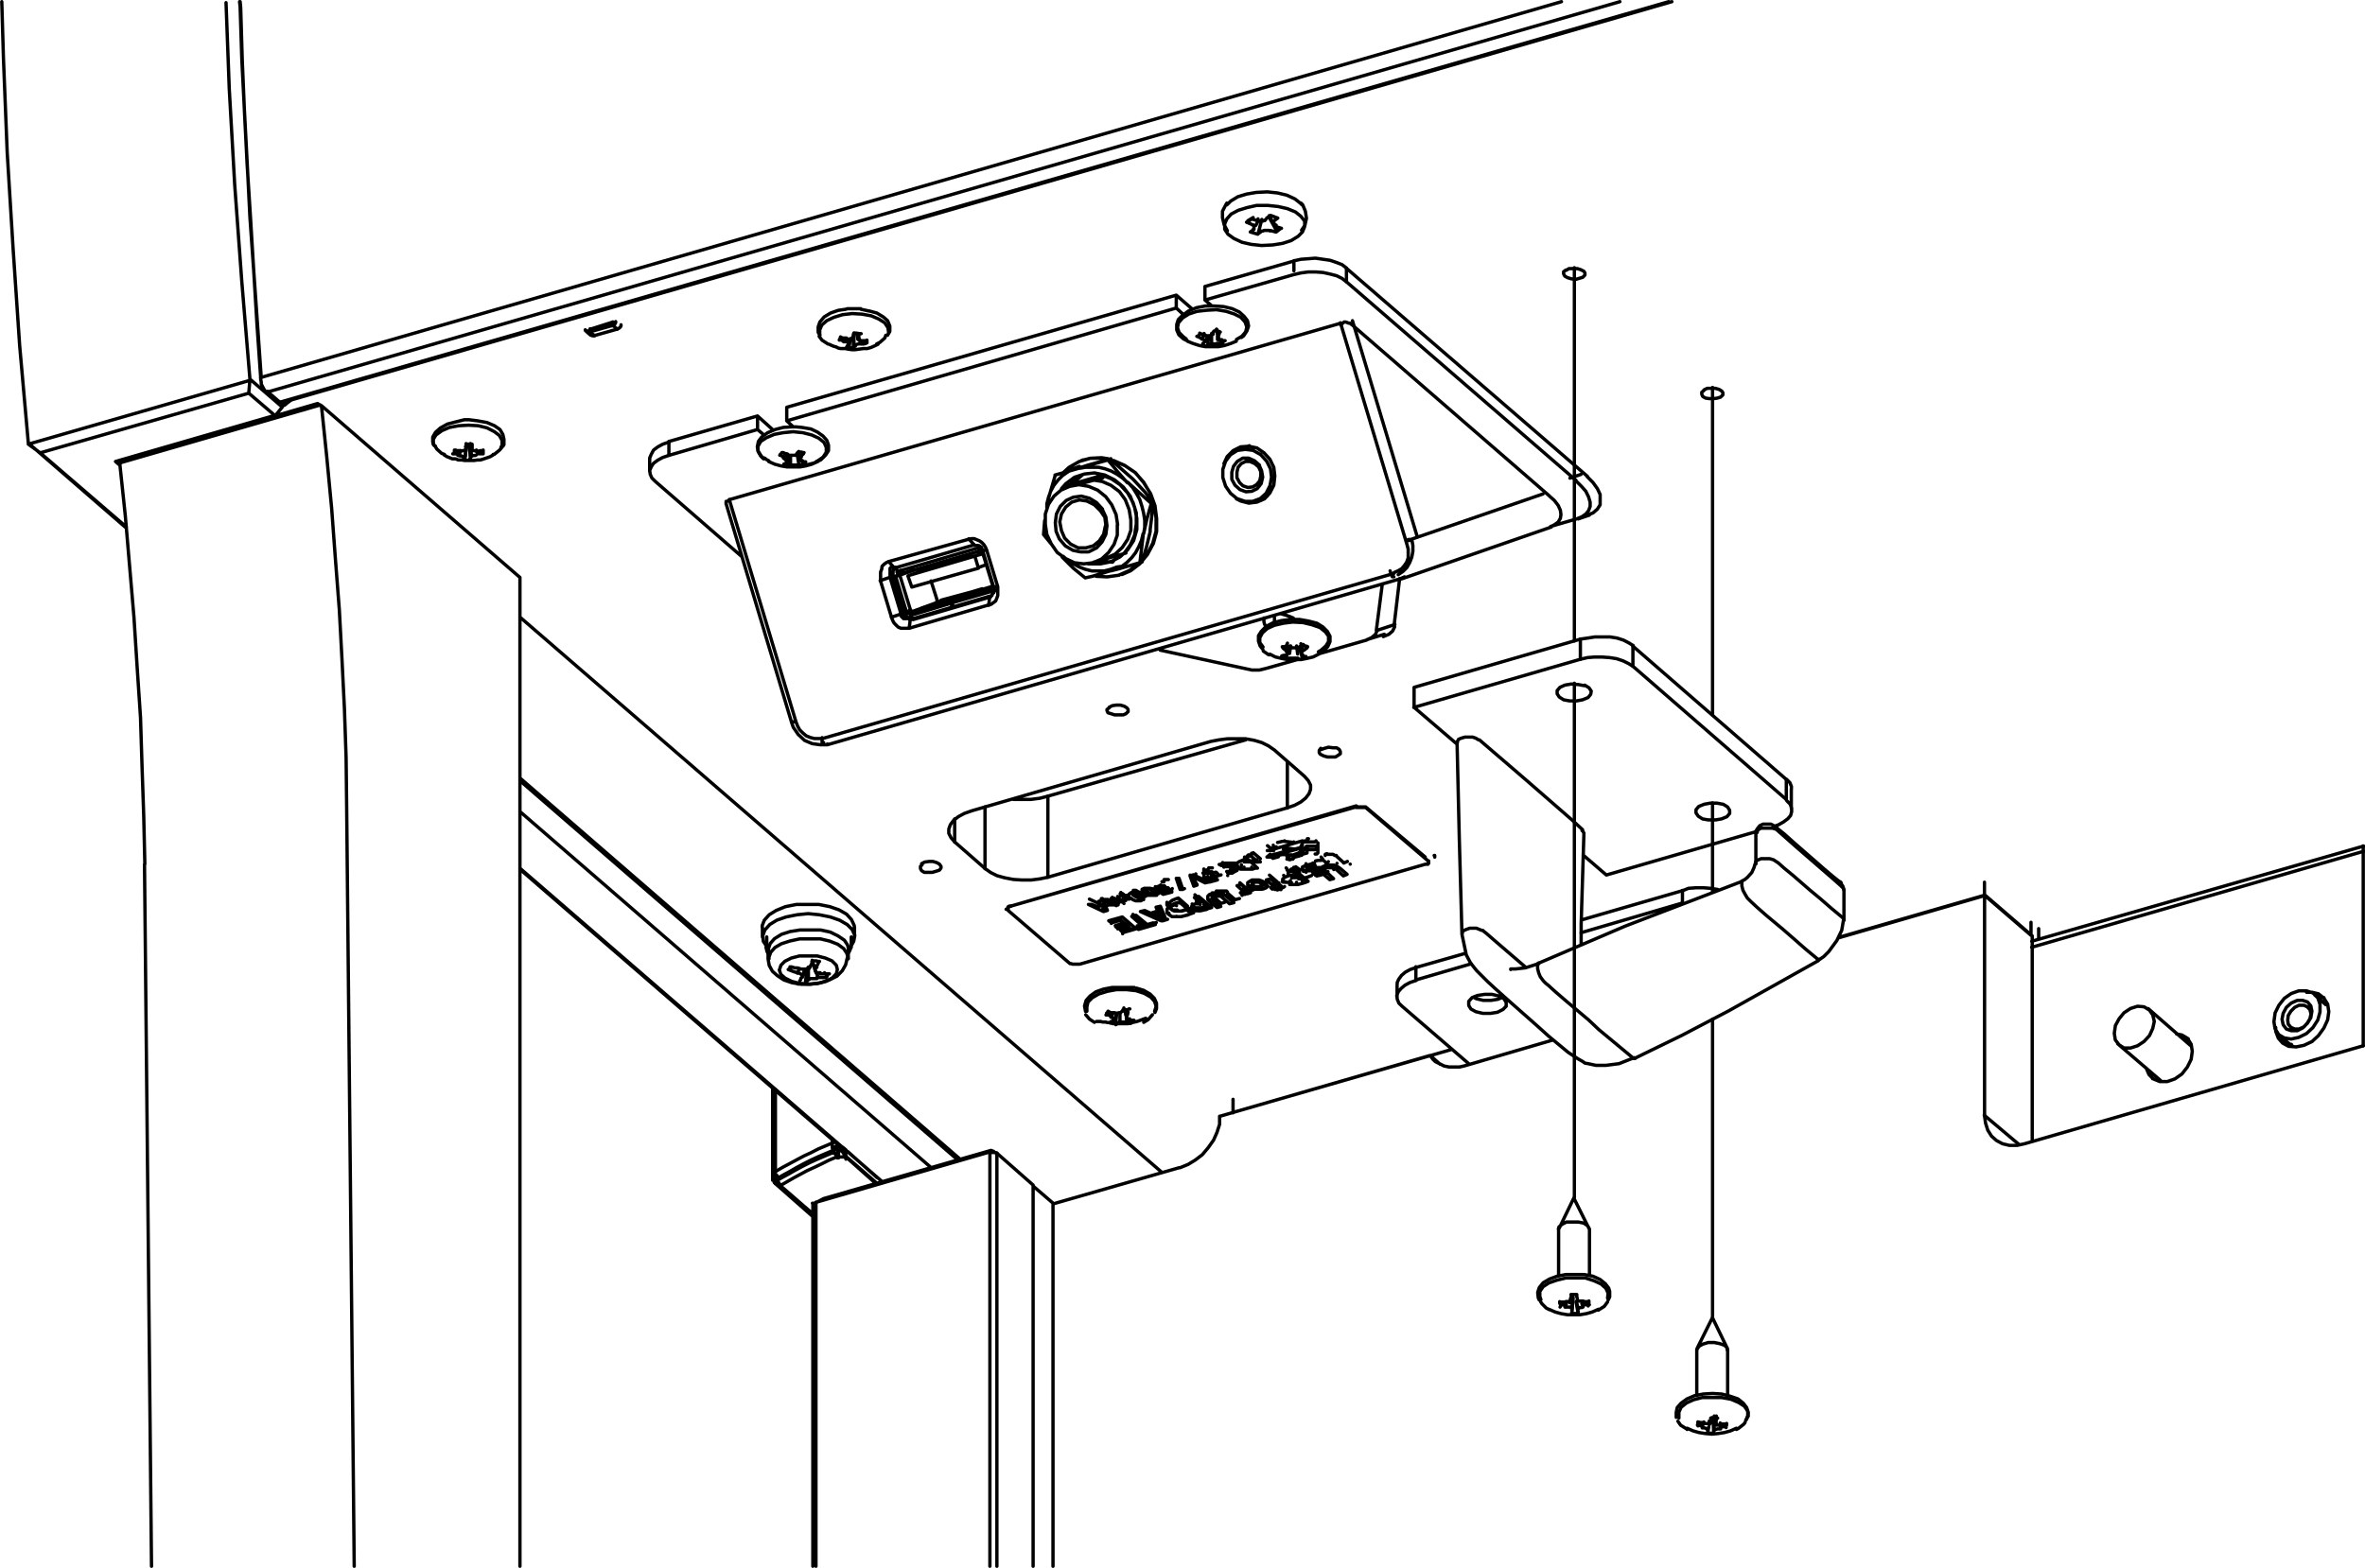 <svg xmlns="http://www.w3.org/2000/svg" width="75.11mm" height="49.81mm" viewBox="0 0 212.9 141.2">
  <defs>
    <style>
      .cls-1 {
        fill: none;
        stroke: #000;
        stroke-linecap: round;
        stroke-linejoin: round;
        stroke-width: 0.3px;
      }
    </style>
  </defs>
  <g id="レイヤー_2" data-name="レイヤー 2">
    <g>
      <path class="cls-1" d="M53.12,29.61v.29m0,0,.39.34m1.66-.92V29m0,.3.39.34M73.45,141.05V108.28m16.29,32.77V103.84m-.63,37.21V103.74m-.44-25.51V72.67m-2.73,3.17V73.75M94.33,79V71.7m21.56,1.07V68.63m-11.42,14h0m2.44-.24h0m-1,.15h0m2-.54h0m-2.68.24h0m3.36-.34h0m-1.12,0h0m-8.19-.09h0m6.63-.25h0m2.14-.1h0m-7.56.1h0m.69-.19h0m-1.32,0h0m1.37-.35h0m-.69.15h0m.64-.19h0m8.92-.3h0m-.73-.19h0m-6.83.14h0m6.39.39h0m2.88-.39h0m-10.05.25h0m10.05-.68h0m-6.93-.1h0m-1.17.19h0M115,80.14h0m-12,.39h0m8.78-.39h0m3-.34h0m.49.19h0m-10.78-.29h0M104,80h0m9.47-.44h0m3.75-.2h0m-4.83.54h0m3.76-.58h0m.58-.39h0m-8.87.19h0m1.27-.29h0m6.43,0h0m3.13,0h0m-2.49-.44h0m2.53.09h0m-10-.14h0m-.44.29h0m9.85-.19h0m-7.27.19h0m1.81-.54h0m-.69,0h0M111,78.19h0m-.83-.1h0m7.76,0h0m-.59.39h0m-5.85-.34h0m.53-.54h0m8.34.15h0m-.78-.15h0m-.43.54h0m-2.69-.88h0m-.39,0h0m1.08-.24h0m-1.61-.54h0m2,0h0m.14-.1h0m.83,0h0m10.1,1.32v0M91,81.6h0m31.12-9v0m.93.19v0M150.22.15,25.12,36.24M145.83.15,24.05,35.31M140.57.15,23.46,34M69.7,106.47l.1.1m0-8.44V106m0,0,.1.15m5.07-2.73,0,.15m1.17,0v.25m-1.22-1.27v.83m.53-.1v.15m-5.65,3.07.48.34m-.43-.73.43.68M75,103.6l.39.68m.09-.78v.78m48.48-47.51,1.61-.53M80.38,51.9l-.29.09m1.27,3.22-.25.1m-1-3.32-.88.3m1.9,3-.88.29m2,.1-.29.1M71.65,65H71.5l-.09,0h0l0,0h0M89.11,53.7h0m-7.27,2.88.1-.78m-1.41-4.63L80,50.58M89,54.48l.1-.78M87.7,49.07l-.49-.54m-27-8.78V41m28.58,8.54-.34.05m1.31,3.26-.34,0M74,66.43l0,.15,0,.1,0,.09,0,.1.09,0,0,0,.05,0h0m51-15.46.05.14,0,.1.1.1,0,.09.05.1h.09l.05,0h0m1.61-3.36.1.53,0,.54-.1.54-.19.48-.25.44-.34.34-.44.3m15.46-8.69,1-.34m-15.32,5.86,11.9-4.1m-11.9,4.1,0,0h-.09l-.1,0-.15.05-.1,0H127l-.15.05-.1,0m-5-19.8,5.85,19.51m-11.12-24V23.51m4.73.64v1.22m4.29,26.19.35-.15.34-.2.24-.29.2-.29.14-.39,0-.39v-.39l-.1-.39m0,0-6-20M65.65,45l6,20m0,0,.15.39.19.34.29.29.3.25.34.14.39.1h.34l.39,0m0,0,51.45-14.87m-44.82.34h0m3.76,2.29-2.44.88M81,51.8l1,3.27M80.62,51.9l1,3.27m.58-3.81L81,51.8M82,55.12l2.39-.88m2.19-.54.44-.14m-1.41.78h0m0-.3h0M82,55.12,85.7,54m0,.3L82,55.41m5.56-2-.44.15m1.22-4.15h0m1.12,3.85h-.1M85.7,54l3.61-1m0,.24-3.7,1.08m2.53-5-7.36,2.15m7.46-2.2-.1,0m.2,0,0,0m21.41-18.63-.24-1m-.44,1.13v-.74m-.78.3.1-.3m1.31,0-.14-.34m-2.78.83-.25-.19-.39-.39-.14-.44.09-.44.39-.44.54-.34.73-.24.88-.1.88-.05.88.15.73.24.58.29.39.44.15.44-.1.44-.34.39-.49.29m30.19,87.4.1-1.17m-.68.88.09-.25m1,.25-.1-.49m.59.44-.1-.24m-1-.25.05-.34m-2.73.24-.1-.29,0-.44.3-.44.53-.34.69-.24.82-.2h.88l.88,0,.78.25.63.29.44.39.2.44m0,0-.05.44v0m-27.9-58-.1-.73m-.63.68.1-.68m1.07.14-.15-.34m-1.36.34.15-.39m-2.2.34-.29-.39,0-.44.24-.44.44-.39.64-.29.83-.19.82-.1.93.05.78.19.73.25.49.39.29.39,0,.49-.24.39-.44.39-.24.14m36.18,69.75,0-.3m-.54.54,0-1.17m-.44.78,0-.34m-.59.39.1-.29m1.12-.2,0-.34m-3.37.19,0-.09v-.44l.2-.44.48-.39.64-.29.78-.2.88,0,.87,0,.83.15.69.29.53.34.3.44v.44m0,0-.1.29M71.89,41.7l-.14-.87m-.59.92,0-.68m-.63.2.14-.35m1.37.2-.15-.44m-3.17.63-.24-.24-.25-.44,0-.44.25-.44.53-.34.69-.29.78-.15.92-.09.88.09.78.2.64.29.48.39.2.44v.44l-.29.44-.49.34-.1.05m4-10.63-.1-.3m-.53.54,0-1.17m-.93.78.15-.29m1.17-.15-.1-.29m-3.37.19,0-.1,0-.43.19-.44.44-.39.64-.3.78-.24.87-.1.88.05m0,0,.83.15.68.29.54.34.29.44L80,30l-.1.19m21.61,61.8-.25-1M100.82,92v-.73m-.78.29.14-.29m1.32,0-.15-.35m-3.51.15,0-.39.1-.44.39-.39.59-.34.78-.24.82-.15.88,0,.88.1m0,0,.73.24.59.34.34.39.14.44-.14.44m-61.5-50-.1-1.12m.63.82-.09-.24m-1,.54L42,40m-.64.87.1-.29m1-.24,0-.29m-.49.29v-.15m-2.78,0L39,40l0-.44.24-.39.54-.39.68-.29.83-.15.88-.05m0,0,.88.05.78.19.68.35.44.34.24.44,0,.43-.1.2m133.54,60.14,3.12,2.63m-54.29-16v1.22m24-6.93V80.19m61.31-3.52L182.9,85.31M73.6,87.89l-.19-.44m-.64.64v-1m-1,.54.14-.29m1.47-.15-.3-.59m-3.9-1V85.4l.15-.43m0,0,.39-.44.63-.39.78-.25.88-.14.93,0,.92,0,.88.19.69.34.58.39.29.44.1.44m-6.24,1.8.14-.43.35-.35.58-.29.73-.19.78,0,.83,0,.73.19.59.25.39.39.1.39-.1.39-.39.39-.54.29-.73.19-.83.05L72,88.57l-.73-.19-.59-.29-.39-.34-.14-.4m-.93-1v-.15l.15-.43m0,0,.39-.44.58-.34.78-.25.88-.19h.93l.92,0,.83.2.74.29.53.39.29.44.1.44M160.81,72v-1.8M147,58.19V60m-4.73-.63V57.55m23.41,21.9,0,0,.05.1.05.15v.14M160,74.77l0-.14-.05-.1,0-.1-.05-.05m.2.39-.25-.1-.29-.09-.34,0-.39,0-.29,0-.25.14-.1.15,0,.1M166,80.14v0l-.1-.2h0m0,0-.2-.19-.78-.69-3.21-2.78L160,74.77m-1.95,3,0-.15.15-.15.34-.14.39,0h.39l.34.1.44.29.49.44.83.68,1.46,1.27,1,.83,1,.87,1,.83.1.1,0,.1v.05m-27.46,3.85h-.05l-.05.2v.29l.1.39.14.34.25.34.09.1.15.15.24.19.59.54,1.07.92L143,91.84l.93.88,1,.83,1,.83,1,.83.09.09.1,0,.1,0"/>
      <path class="cls-1" d="M212.75,94.18v-18"/>
      <path class="cls-1" d="M53.17,30.19h0l.09,0,.05.05h.1l.1-.05m-.83-.49h0l0,.05.05.05.09,0h.05L53,30l.1-.05m0-.29L55.17,29m-1.66,1.22,2.05-.58m-2.44.24,2.05-.58m.39.34.09-.05.1-.05,0,0,.1-.1.05-.09,0-.1m-.82.1.09-.05.1-.05,0,0,.1-.1.05-.1,0-.09m17.85,79.4-.09,0h0l0,0-.05,0v0M93,141.05V106.72m0,0-3.27-2.88m-.63-.1-15.66,4.54m16.29-4.44,0,0h-.1l0-.05h-.44M73.5,108.28l.64-.34m15.31-4.25-.24-.09m-15.07,4.34,15.07-4.34m5.66,4.82L93,106.81M46.83,55.6l57.79,50m-18.19-1.21L46.83,70.09m-18-33.6-.25-.15M11.66,41.27l16.92-4.93M11.66,41.27l-.78.39m-.1.14.49,4.63L11.66,51l.39,4.58.29,4.54.3,4.49.14,4.48.15,4.39.1,4.34m15.8-41.35L10.88,41.66m0,0-.1.14m18.15-5.27-.1,0M13,77.84l.63,63.21m33.17,0V52m0,0L28.93,36.53m0,0,.48,4.64.44,4.63.34,4.59.35,4.53.24,4.49L31,63.85l.15,4.39.05,4.39m0,0,.68,68.42M94.33,71.7l-.73.19-.78.1H92l-.78,0m20.92-5.36L94.33,71.7m5.51-8,.29-.15.34-.05h.39l.35.1.24.15.1.14v.2l-.2.19-.24.1-.39,0h-.39l-.29-.1-.3-.09-.09-.2V63.9l.19-.15m53.55-28.63.3-.15.34,0h.39l.34.1.24.15.1.14v.2l-.2.2-.29.09-.34.05h-.39l-.34-.05-.25-.14-.09-.2v-.19l.19-.15M141,24.34l.24-.15.39,0H142l.29.09.3.15.09.15v.19l-.19.2-.3.09-.34.1-.39-.05L141.1,25l-.24-.14-.1-.2v-.19l.2-.15m-58,53.46.29-.15.39-.05h.34l.34.1.25.14.14.2,0,.15-.14.19-.3.1-.34.1-.39,0-.34,0-.24-.15-.1-.19v-.2l.15-.14m35.94-10.39.29-.1.35-.1.39.05.34,0,.24.15.1.19v.2l-.2.14-.24.15-.39,0h-.34l-.34-.1-.3-.15-.09-.14,0-.2.14-.19m-4.19.14,2.73,2.39m0,0,.34.39.2.39,0,.39-.14.39-.3.39-.43.35-.54.29-.68.24m0,0L94.33,79m0,0-.73.15-.78.1H92l-.78-.05-.78-.15-.69-.19-.58-.29-.49-.35m0,0-2.73-2.39m0,0-.34-.39-.2-.39,0-.39.14-.39.29-.39.44-.34.54-.29.68-.24m0,0L109,66.77m0,0,.73-.14.78-.1h.83l.78,0,.78.14.68.2.59.29.49.34M26.19,36.05l-.09.05-.25.19-.24.2-.24.09M46.83,70.33l39.4,34.14M12.78,40.87l.05.05m88.23,43.17h0m-.44-.44h0m1.07,0h0m-.29-.3h0m1.07.25h0m-1.26-.39h0m-.35-.29h0m-.82.24h0m.58.44-.19-.15m1-.1-.78.25m1.07,0-.29-.3m-.34.69-.2-.2m1.37-.14-1.17.34m-1-.88-.2-.15m1-.09-.82.24m1.17.05-.35-.29m3.71-.1h0m-1.71.49h0m.93-.88h0m.78.39,0-.15,0-.1m-.14-.29-.54.15m0,0,.49.19m0,0,.15.1.14.1m0,0h0m-.1-.25-.14-.29m0,0h0m-1.47,1-1-.88m.58,1.17-.19-.15m1.71-.29-1.52.44m2-.59h0m-.29-.88h0m-4.88-.24h0m5.22.93,0-.15,0-.1m-.14-.29-.54.15m.68.14-.14-.29m.19.73-1.85-.83m2.29.69-.44.14m-.29-.88-.15-.34M91,81.6h-.14l-.1.05,0,.1,0,0-.05,0v0m8.2-.24h0m.39-.1h0m.19.39,0-.1,0-.09m0,0-.1-.2m0,0-.39.1m0,0,.34.14m0,0,.15.1.09,0m0,0h0m7.56.24h0m-.83-.73h0m.64.78.14,0h0m0,0-.83-.73m0,0H106l-.1,0m0,0-.25.1-.14.1-.1.09,0,.15.1.2m0,0,.19.09.2,0,.19,0h.25l.34-.1m1.9-.53h0m-.39-.34h0m.19.39.15,0h.05m0,0-.39-.34m0,0h-.1l-.1,0m0,0-.14,0-.1,0-.05,0v.1l.05,0m0,0,.1,0,.1,0h.24l.19,0m-9.12.34h0m1.37-.69h0m0-.14h0m5.17.24-.25.1-.14.1-.1.09,0,.1m.63-.44H106l-.1,0m1,.68-.83-.73m-.87.78-.15-.14,0-.15v-.1m.93.69-.25,0-.19,0-.29-.2m1.7.15-.58.15h-.39m1.51-.35-.29.1-.25.1m-6.19-1.12h0m-1.61.14h0m1.46-.19h0m.78-.1h0m.15,0h0m-.15,0h0m-2,.83,0-.1,0-.09m-.1-.2-.39.1m.49.1-.1-.2m.14.54-1.36-.64m1.71.54-.35.1m-.19-.69L99,81.16m10.64.44h0M108,81.21h0m0,.19-.14,0-.1,0-.05,0v0m.49-.24h-.1l-.1,0m.59.3-.39-.34m-.78.48-.1-.19m.54.34h-.15l-.1,0-.19-.1m1.12,0-.39.1h-.29m1.27-.29-.3.09-.29.1m-.54-.68-.43-.39m3.17.44h0M101.21,81v0h0m0,0h0m-.69.15-.39-.34m.44.39,0,0m0,.1,0-.05m-.73.15L99.45,81m1,.49h-.34l-.09,0-.1,0-.1,0m.83,0-.1,0-.1,0m.25-.24,0,.1v0m0-.14h0m.44,0h-.34l-.1,0m.63-.15v0l0,0,0,.05-.09,0m.19-.2h0m.15,0-.15,0m.34,0-.19,0m-.34-.19-.34-.35m10.92,0h0m-9.22,0-.19-.09-.15-.1h-.24l0,0h0v.1l0,.09.1.1m0,0,.14.15.15,0h.1l.05,0h.09l0,0h.05l0,0v0l0-.1-.1-.15m9.51-.29h0m.2.15h0m-.2-.15h0m-7.36.15h0m-2.15.14-.19-.09-.15-.1h-.24l0,0h0v.1m.83.34v0l0-.1-.1-.15m.39.15,0,.1,0,.1-.09,0-.15.1h-.49l-.24-.1-.2-.14m0,0-.14-.2,0,0m7.36.39-.14-.14,0-.1m.88.83-.69-.59m1,.49-.34.1m-.25-1.12-.15,0,0,.09,0,0v0m1,0-.09-.09-.15,0-.15,0h-.34m1.42.78-.69-.59m1.08.49-.39.1m-5.66-1h0M105,80v0m9.76.1h0m-11,.09-.14-.09-.15-.1h-.29l0,0v.09l0,.1.1.1m0,0,.14.1.15.09h.34v0h0v0l0-.1-.15-.15m.78-.14h0m-.78.14-.14-.09-.15-.1h-.29l0,0v0m.83.34h0l0-.1-.15-.15m.44.15.05.1-.05.09-.1,0-.14,0-.2,0h-.34l-.19-.1-.2-.14m0,0-.19-.2v0m12-.53h0m-.3.09h0m-2.63.35h0l-.05,0m.1.14v0l0,0m-.05.43-.19-.14m.24.14h-.05m.29-.19,0,.1-.09,0-.1,0m.24-.29h0m.2.15-.2-.15m.49,0-.29.1m-.49-.34-.44-.39m3.81-.1h0m-10.64,0-.09,0-.1,0v0m.58-.19h-.19l-.2,0M104,80l0-.15v0m.48.3h-.14l-.1,0h-.1l-.1,0m.83,0-.24,0h-.15M105,80l0,0h0m.25.14L105,80m-.29.44-.15-.1m.93-.1-.78.2m8.14-.68.1.09.15,0,.19,0h.1l.1,0h.1l0-.1,0,0,0-.1-.09-.1m-.78.1.09.1m.69-.2-.15-.1-.15,0h-.34l-.14,0,0,.1v.05m4-.15h0m-3.12.1-.15-.1-.15,0h-.34l-.14,0,0,.1v.05m.92.1v0l-.09-.1m.48.2v0l-.14.15-.25.1-.34,0h-.34l-.24,0-.25-.15m0,0-.09-.14,0,0m-6,.34h0m2.24-.64h0m-2.24.64-.34-1m.49.93-.15,0m10-1h0m-7.32.2h0m5.61.34h0m2.73-.39h0m-.34-.29h0m.1.34.14-.05h.1m0,0-.34-.29m0,0-.2,0m0,0-.09,0-.1,0,0,0v.15m0,0,.1,0h.29l.15,0m-9.66-.34h0m10.78.14h0m-10.78-.14h0m7.46,1v0l0,0,0,0m0,.39-.15-.15m.39.1-.15,0h-.09m.53-.2-.14.1-.15,0m.34-.54-.19.05m-.54-.05-.68-.59m.53.83-.14-.14m.44,0-.3.09m.34,0,0,0M109.4,79h0m-.15-.15h0m-1.8.93h0m8.83-.69h0m-7.56-.14h0m1.8-.1h0m-3.12.1h0m.49.24L107.6,79l-.2-.09m1.07.53-.58-.29m.88.2-.3.09m-1,.3-.34-.93m.63.83-.29.1m9.36-1h0m-.39-.29h0m-.44.34.1.05h.1l.1,0,.19,0,.15-.05m0,0,.19,0m0,0-.39-.29m0,0h-.09l-.1,0m0,0-.2,0-.09.09v.1l0,0m-7.21-.34-.1,0-.1,0v0m.59-.19H109l-.19,0m-.44.29,0-.1v-.09m.44.34h-.1l-.15,0,0-.05-.09,0m.83.1-.25,0h-.19m.53-.1,0,.05h0m.24.1-.15-.15m-.29.44-.15-.1m.88-.1-.73.2m7.27-.73-.2,0-.09.09v0m.48-.24h-.09l-.1,0m.58.24-.39-.29m.34.49-.09,0-.1,0,0,0v0m.44-.24-.2,0m.54.24-.34-.29m-1.37,0-.09-.1v0m.78.29h-.2l-.24,0h-.15l-.1-.09m.69.14h0m-.1.3-.05,0v0m.49.24h-.15l-.1,0-.09,0-.1,0m1.07,0-.39.1h-.24m1.17-.29-.25.1-.29.09m-7.36-1.21h0m9.9.48h0m-9.66-.58-.14,0-.1,0m1.07,0-.1,0-.14,0-.15,0h-.19l-.25,0m1,.34,0-.1-.1-.14m-.44.63-.1-.15m.49.1-.24,0h-.15m.88-.54v.1l-.05.15-.19.09-.25.15m-1-.58-.2-.1m7.61.34-.1-.15,0-.09m.93.39h-.34l-.25,0-.14,0-.15,0m1.46.19-.09,0h0l-.1,0-.34,0m.58.09h0v0m-.58.44-.1-.14m.64,0-.35.09h-.19m1-.34,0,0-.15.15-.24,0m-.83-.93-.15,0,0,0,0,0v0m.78-.24h-.29l-.24.05m3.12.29h0m7.61-.63v-.15l-.05,0m-15.8.54h0m-.64-.54h0m.44.59h.15l0,0m0,0-.64-.54m0,0h0l-.1,0m0,0-.19,0-.1.1,0,0v.14l.1.1m0,0,.15.1.09,0,.2,0,.2,0,.19,0m-.59-.54-.19,0-.1.1,0,0v.09m.49-.34h0l-.1,0m.79.49-.64-.54m-.68.59-.1-.1,0-.1v0m.73.44h-.19l-.15,0-.24-.14m1.27.14-.39,0H112m1.13-.19-.2,0-.24.09m6.39-.14-.15-.2v0m.83.83-.68-.58m1,.49-.34.09m-.25-1.12-.09,0-.1.05v.1m1,0-.14,0-.15-.1-.14,0h-.15l-.2,0m1.47.78-.69-.63m1,.49-.34.14m-4.44-1.27h0m-1.9-.34h0m.39-.24h0m2.24-.15v0m-2.68.73h0m2.68-.34h0m-.78-.29h0m-.83-.1h0m2.15-.19h0m-.1,0h0m-2.68.34.44-.1m0,0,.09,0,.1,0m0,0,.83.1m-2.39.73h.59m-.1-.1,2.68-.78m-1.32.78h0l0,0m0,0,.1,0,.1.05h.1l.09-.05m0,0h.1l0,0v0m0,0,.54-.14m0,0,.14,0,0-.1m0,0,.2-.44m0,0,.09,0,0,0m0,0,.2,0m0,0,.14,0,.2,0h.15l.14,0m0,0,.15,0,.1-.1v0m-1,0h0v.1m-3.37.34.3.24m0,0,.49-.14m13.41.92L123,72.72m-.93-.14L91,81.6M123,72.72l-.05,0-.1,0-.15,0h-.09l-.15,0h-.15l-.14,0h-.1m-23.46,9,.49-.15m0,0L99,81.16m0,0,.3-.1m0,0,.39.93m0,0-.35.1m0,0-1.36-.64m0,0,.29,0m0,0,.39.15m3.61.83,1,.83m0,0,.54-.15m0,0,.2.15m0,0-1.52.44m0,0-.19-.15m0,0,.58-.14m0,0-1-.88m0,0,.34-.1m-.49-1.51-.14-.2,0-.14.1-.1.19-.1.15,0h.19l.15,0,.24.1.2.15m0,0,.14.14,0,.15,0,.1-.09,0-.15.1h-.49l-.24-.1-.2-.14m3.17-.93.1,0h.1m0,0,.34.39m0,0-.78.2m0,0-.15-.1m0,0,.59-.15m0,0-.15-.14m0,0h-.1m0,0-.24,0h-.15m0,0h-.14l-.1,0h-.1l-.1,0m0,0,0-.15,0-.14.1,0,.25-.1m0,0,.24,0h.15m0,0,.09.1m0,0h-.19l-.2,0m0,0-.09,0-.1,0v.09l0,0m0,0,0,0h.34l.19,0m3,1.32.1-.05h0m0,0-.43-.39m0,0,.39-.1m0,0,1.17,1m0,0-.3.09-.29.1m0,0-.39.1h-.29m0,0h-.15l-.1,0-.19-.1m0,0-.1-.19v-.1m0,0,.1-.1.1-.09.34-.1m1.31-.93.25,0h.49l.29.1.24.2m0,0,.69.58m0,0-.39.1m0,0-.69-.59m0,0-.09-.09-.15,0-.15,0h-.34m0,0-.15,0,0,.09,0,0,0,.1.09.15m0,0,.69.58m0,0-.34.1m0,0-.69-.59m0,0-.14-.14,0-.15,0-.14.14-.15.29-.1m0-1.61.1,0h0m0,0,.34.39m0,0-.73.2m0,0-.15-.1m0,0,.59-.19m0,0-.15-.15m0,0,0,.05h0m0,0-.25,0h-.19m0,0h-.1l-.15,0,0-.05-.09,0m0,0,0-.1,0-.14.09-.1.2-.05m0,0,.29-.1h.15m0,0,.1.15m0,0H109l-.19,0m0,0-.1,0-.1,0v0l.05,0m0,0,0,0,.1,0H109l.19,0m3.22,1.22-.09-.14,0-.1,0-.15.14-.1.25-.14.34,0h.29l.29.1.25.14m0,0,.14.15,0,.19-.14.15-.25.1-.34,0h-.34l-.24,0-.25-.15m-.48-2.53.19,0,.2,0m0,0,.83.78m0,0-.2,0-.24.09m0,0-.39,0H112m0,0h-.19l-.15,0-.24-.14m0,0-.1-.1,0-.1,0-.14m0,0,.1-.1.14-.1.35-.14m4.24.92.29,0,.15,0m0,0,1.17,1m0,0-.25.1-.29.09m0,0-.39.1h-.24m0,0h-.15l-.1,0-.09,0-.1,0m0,0-.05,0v-.1l.05-.1.1,0m0,0h0m0,0h-.44l-.15,0-.1-.09m0,0-.09-.1v0l0-.1m0,0,.09-.09.15-.1.39-.15m3.22-.92.24,0,.29,0,.25,0,.24.09.3.2m0,0,.63.54m0,0-.34.14m0,0-.69-.63m0,0-.14,0-.15-.1-.14,0h-.15l-.2,0m0,0-.09,0-.1.05v.19l.1.1m0,0,.68.64m0,0-.34.09m0,0-.68-.58m0,0-.15-.2,0-.14,0-.1.19-.15.25-.09m-3.9-1,.09,0,.1,0m-.63.1.44-.1m-.34.2-.1-.1m-.39.24.49-.14m-.79-.1.3.24m.19-.39-.49.15m.59,0-.1-.1m.54,0-.44.15m.78-.15h-.34m1.22.1-.88-.1m1.12.1h-.24m1.12-.24-.88.24m1.12-.54-.14,0-.1.1v.15m.93-.25-.15,0-.19,0h-.2l-.15,0m.49.39.15,0,.1-.1V76l0-.1m-.83.3.14,0,.2,0h.15l.14,0m-.83,0,.2,0m-.34.14.09,0,0,0m-.34.54.2-.44m-.39.59.14,0,0-.1m-.73.29.54-.14m-.69.29h.1l0,0v-.1m-.54.1.1,0,.1.05h.1l.09-.05m-.29-.24-.1,0,0,0v0l0,0m.44-.14-.1,0h-.24m.88-.15-.54.2m.64-.25,0,0h0m.29-.44-.19.39m-2.49.34,2.68-.73m-2.58.83-.1-.1m-.49.1h.59m-.3-.24-.29.24m.39-.15-.1-.09m2.1-.49-2,.58m1.17-.68.83.1M123,72.77l-.05-.1-.1,0h-.15l-.09,0h-.44l-.1,0m0,0L91,81.6m0,0-.14.05-.1,0,0,0,0,0-.05.1.05,0V82l0,0m0,0,5.56,4.78m0,0,0,0,.1,0,.14.05h.1l.15,0h.14l.15,0h.1m0,0,31.11-9m0,0h.15l.1,0,0-.1.05,0v-.2l-.05,0m0,0L123,72.77m-5.27,5.12.34-.09h.25m0,0,.09.19m0,0h-.29l-.24.05m0,0-.15,0,0,0,0,0v.09m0,0,.1,0,.15,0,.34,0m0,0h.29l.29,0,.15.05.15,0m0,0,.09.14-.09.15-.15.15-.24,0m0,0-.35.09h-.19m0,0-.1-.14m0,0,.25,0,.24-.05m0,0,.1,0h0l0,0v-.1m0,0-.09,0h0l-.1,0-.34,0m0,0h-.34l-.25,0-.14,0-.15,0m0,0-.1-.15,0-.19.2-.1.29-.1m-3,2.15.09-.05,0,0v0l0,0,0,0m0,0,0,0m0,0-.3.09m0,0-.14-.14m0,0,.29-.1m0,0-.68-.59m0,0,.39-.09m0,0,.68.58m0,0,.2,0m0,0,.14.15m0,0-.19.05m0,0h0m0,0,.09.19V80m0,0-.14.1-.15,0m0,0-.15,0h-.09m0,0-.15-.15m0,0h.15m-4.59-2-.14,0-.1,0m0,0-.2-.1m0,0h0l.1,0,.19-.1m0,0,.3,0h.48l.25.1.19.1m0,0,.15.14v.15l-.05.15-.19.09-.25.15m0,0-.24,0h-.15m0,0-.1-.15m0,0h.2l.15,0m0,0,.19-.09.15-.1,0-.1-.1-.14m0,0-.1,0-.14,0-.15,0h-.19l-.25,0m1.66,2.1h0l-.05,0m0,0-.44-.39m0,0,.39-.1m0,0,.59.49m0,0,.14.14.1.1m0,0-.29.1m0,0-.2-.15m0,0h0m0,0v.1l0,.1-.09,0-.1,0m0,0h-.05m0,0-.19-.14m0,0,0,0h0m0,0,.1-.05.1,0v-.1l0,0m-4.39-1.27.1.19,0,.15m0,0,.19.39m0,0-.29.1m0,0-.34-.93m0,0,.29-.1m0,0,1.37.64m0,0-.3.09m0,0-.58-.29m0,0L107.6,79l-.2-.09m0,0h0m-1.51.19.14,0m0,0,.35,1m0,0-.15,0m0,0-.34-1m-.1,2.25.34-.1.2-.05m0,0,1.12,1m0,0-.29.1-.25.1m0,0-.58.15h-.39m0,0-.25,0-.19,0-.29-.2m0,0-.15-.14,0-.15,0-.19m0,0,.1-.15.19-.1.44-.14M103,80.53l-.19-.2v-.14l0-.1L103,80l.2,0h.14l.2,0,.24.05.2.15m0,0,.14.19.05.15-.05.09-.1,0-.14,0-.2,0h-.34l-.19-.1-.2-.14m.64,1.85.63-.2m0,0-.15-.34m0,0,.39-.09m0,0,.49,1.17m0,0-.44.14m0,0-1.85-.83m0,0,.39-.09m0,0,.54.24m-3,1.27-.19-.15m0,0,.78-.24m0,0-.35-.29m0,0-.82.24m0,0-.2-.15m0,0,1.22-.34m0,0,1.17,1m0,0-1.17.34m0,0-.2-.2m0,0,.83-.19m0,0-.29-.3m0,0-.78.25m.59-2.64v0h0m0,0-.34-.35m0,0,.24,0m0,0,.44.39m0,0,.15.09,0,0m0,0-.19,0m0,0-.15,0m0,0h0m0,0v0l0,0,0,.05-.09,0m0,0h-.34l-.1,0m0,0h0m0,0,0,.1v0m0,0-.1,0-.1,0m0,0h-.34l-.09,0-.1,0-.1,0m0,0L99.45,81m0,0,.29,0m0,0,.34.29m0,0,0,0h.05l.1,0h.15m.09-.1,0-.05m-.14.15.09,0v0m0-.05,0,0m0,0-.39-.34m0,0,.3,0m0,0,.34.29m0,0,.09,0,.1,0h.15m.1-.1v0m-.1.15,0,0,0,0M25.12,36.24l.05,0h.1m-1.22-1,1.07.93M23.46,34v.19l.05.2,0,.19.1.2.1.19.09.15.1.15.1.09M21.56.15l.05.49.15,4.68L22,10.05l.25,4.73.24,4.78.34,4.78.29,4.78L23.46,34M21.61.15l.05.54.14,4.68L22,10.1l.24,4.73.3,4.73.29,4.78.34,4.83L23.51,34M11.37,47.56,2.54,39.9M75.8,103.4l-29-25.12m0-.09,32.62,28.23M3.61,40.78l7.76,6.68M46.83,73.11l37,32.05M10.39,41.56l.39.34m-.39-.34,14.34-4.15M3.61,40.78,2.54,40m19.85-4.59L3.61,40.78m18.78-5.42.1-1.17m2.24,3.22-2.34-2m3,1.27-.64.78M.15.15.3,5.22l.34,8.54.53,8.63.59,8.73.78,8.78m0,0V40m0,0,20-5.76m0,0v0m-2.2-34L20.63,8l.49,8.64.64,8.73.73,8.77m0,0,2.88,2.49m0-.34v.34M69.7,106.47l3.51,3.08m-3.41-3,3.41,3M69.75,106l0,0,0,0-.05.05,0,0v.1l0,0v0l.1,0m.15-.29,0,0,0,0,0,0v.14l0,0,0,0m9,.05-2.63-2.34m-1.27-.83-.68.29-.69.29-.68.35-.63.29-.64.34-.63.34-.64.34-.58.34M75,103.6l-.69.29-.68.29-.63.29-.69.35-.63.34-.59.34-.63.34-.58.34m9.07.39-2.64-2.29m-.83-.78h-.24l0,0H75l0,0m.48-.25h-.29l0,.05H75l0,0m1.22.44-.1-.2-.15-.14-.14-.1-.15-.1h-.15M76,104l-.1-.2-.1-.1-.14-.09-.1,0-.15,0m.74.78L76,104m.24.29h-.09m.09,0-.14-.39m-2.93,5.66-3.41-3m0,0,0,0,0,0v-.14l0,0,0,0,0,0m0,0,.58-.34.63-.34.59-.34.63-.34.69-.35.63-.29.68-.29.69-.29m0,0,0,0h.14l0,0h.24M76,104l.15.29m-.74-.78.15,0,.1,0,.14.09.1.1.1.2m.15.29,2.63,2.34m-2.63-2.34h-.74m0,0h-.09m0,0-.69.29-.68.34-.63.3-.64.29-.63.34-.63.34-.59.34-.59.34m0,0h0v0m0,0,2.93,2.54M113.3,20.88l.29-1.12m1.32,1-.68-1.22m-1.9.34.48-.29m1.56-.19-.34.24m1,0-.64-.24m.3.48.34-.24m-.15.63-.1,0,0-.05-.1,0v-.2l0,0m.68.54-.49-.15m0,.49.44-.34m-.93.2.49.14m-1.27-.1,0,0h.1l.1-.05h.44l.09.05m-1.12.29.34-.25m-1,.05.68.2m-.34-.44-.34.24m.19-.63h.1l0,.05.05,0,0,.05v.14l0,.05-.05.05m-.63-.59.48.2m0-.49-.44.29m.92-.14-.48-.15m1.26.05-.09.05,0,.05h-.1l-.1.05h-.24l-.1-.05h-.1m-.58,2.14-.83-.19-.73-.34-.54-.39-.29-.44,0-.49.19-.44.39-.44.64-.34.78-.24.88-.2h1l.93.1.83.19.73.3.49.39.34.44,0,.48-.2.49-.39.39-.63.39-.78.25-.88.14-1,.05-.92-.1m-2.2-3.56.34-.34.64-.39.78-.24.88-.15,1-.05.93.1.83.2.73.34.49.39.14.14m8.34,38-.19.39-.34.29-.49.2m-9.8-1.71v.19l0,.25.1.14m-10.39,2.35L112,60.19m0,0,.69.15h.68l.63-.15m2.93-.83-2.93.83m9-2.54-4.24,1.22M123,57.65l.49-.24.34-.29.14-.35m-8.73-1.51.2.05.34.1.29.1.34.14.1.1m-2.58.63h0l-.1-.19-.05-.2v-.34M126,52.09l-.49,4.15m-1.61.53.54-4.19m18.44-9.66.53.54.39.54.25.53,0,.49,0,.44-.25.39-.39.34-.39.15M81.36,55.21l0,.15.1.1.1.1.1,0,.09.1h.39m-1.51-4.58-.09.05-.1.09,0,.1-.05.15,0,.14,0,.1v.15m0,0,1,3.31m-.25.1,0,.15,0,.1.1.09.09.1.1,0h.39m-1.41-4.63-.1,0-.1,0-.09.1,0,.1,0,.14V52m0,0,1,3.32m-22.63-14v-.1l.15-.34.19-.35.39-.29.44-.24.59-.2m21.94,16,7-2.05M81.89,55.8l7.17-2.1M87.7,49.07l-7.22,2.1m8.58,2.53h.15l.1-.1,0-.09.1-.1,0-.15V53l0-.15m-1-3.31,0-.1-.05-.1-.1-.1-.1-.09L88,49.12l-.1,0H87.7M68.19,37.46l1.41,1.27m-1.41-1.27-7.95,2.29m7.95-1.07V37.46M89.45,52.87l-1-3.31m8.34-6.1.19-.29.39-.34m2.78,7.8-1-.1-.15-.05m12.39-9.95.19-.14.25-.15m1.7,4.83-.53,0h0M74.48,67l0,0M126,52.14h0m.44-.19-.44.19M105.89,26.58l1.46,1.27m-1.46-1.27L70.82,36.68m35.07-8.92V26.58M70.82,36.68V37.9m72.09,5L121.2,24.15m-4.73-.64-8,2.29m0,0V27m8-3.51.64-.14.68-.05.63-.05.69.1.63.09.58.2.49.19.39.3m-14.73,4.14-.58-.53m0,0L70.82,37.9m0,0,.59.54m-2.64.73-.58-.49m0,0L60.24,41m0,0-.59.2-.44.24-.39.29-.19.3-.15.34.05.34.15.34.29.29m0,0,7.8,6.78m-1.41-4.73v-.14l0-.1,0,0,.09,0,.1-.05m55.07-15.9h.14L121,29h.14l.15.05.1.05h.14l.1.1.1.05m17.75,15.41L121.74,29.27m17.75,15.41.44.39.34.44.2.44.05.39-.05.34-.2.34-.34.24-.29.15m2.29-.68-2.34.68m2.34-.68.49-.2.34-.24L143,46l.15-.39v-.39l-.15-.49-.24-.49-.39-.44-.49-.49M121.2,25.37l20.68,17.89M121.2,25.37l-.39-.3-.49-.24-.58-.15-.63-.14-.69-.05h-.63l-.68.09-.64.15m0,0-8,2.29m0,0,.64.54m2.19,17.36.39.2.73.19.73-.09m0,0,.69-.3.48-.53.35-.69.09-.83-.09-.78-.35-.73-.53-.58-.64-.44-.73-.15-.73.05-.68.34-.54.54-.29.63M89,54.48l-7.17,2.1m0,0h-.48l-.25,0-.24-.1-.2-.19-.19-.2-.1-.19-.1-.25m0,0-1-3.31m0,0,0-.3v-.24l0-.29.1-.25L79.4,51l.2-.2.2-.14.24-.1m0,0,7.17-2m0,0,.24-.05h.25l.24.1.24.1.2.14.19.2.15.24.1.25m0,0,1,3.31m0,0,0,.25v.29l0,.24-.09.25-.1.24-.2.15-.19.14-.25.1M65.65,45l55.07-15.9M82,55.56l-.29.09m6.34-4.53.68-.25m-7,1,.35,1m0,0,6-1.7m0,0-.3-1m.69-.29L84.23,51m-2.44.83L84.23,51m3.56-.93-6,1.76m6-1.76.69-.24m-5,1.41L83.4,51m1,3.17-.59-1.85m5.61.48-5,1.42m4.88-1.32L83,54.77m4.58-1.36h0m-.44.15h0m-2.73.63h0M80.67,51.9l-.29.05m.24-.05-.24.05m1,3.26.24,0m.05,0h0m.34.19h0m-.34-.19v0l0,0h0l0,.05h0l0,0H82m-.1-.19.1.19m-.15-.24-.19.05m.29-.1-.1,0m0,0h0l0,.05m0,0,.15-.05m2.39-.88v0h-.05v-.05M80.62,51.9h0m1,3.27H81.6m.34-.1h-.1v0H81.7l0,.05M81,51.8l-.1.05m0,0-.2,0m.25-.15h0v.1m-.05-.29h0v0l0,0,0,.05v.2m.34-.2-.09,0m-.1-.19h0m0,0,.1.19m6,1.9-.3.05m0,0h.05m0,0h0m.44-.14h0m0,0h0m0,0,.25-.1m.83-.25-.83.25m-2.88.78,3.71-1m-1.27.44L85.7,54m0,.64-.1-.34M82,55.41l.1.29m-.1-.34,0,0v-.1l0,0v-.05H82m-.05.29h0v0M85.7,54h0l0,.05v.25m1.22-.69L85.7,54m3.7-1.22-1.26.39m0,0-.83.25m0,0,.29-.05m0,0h0m0,0h0m-.44.15h0m0,0h0m0,0-.24.09m-1.12,1-.1-.34m3.8-1.08v.1m-.1-.1.05.2m0-.29h0v.09m-3.8,1.08v-.25l0-.05m3.65-.83h0v0M89.26,53h0m-1-3.71v.1h0m-.15,0h0v0m-7.36,2.15h0v-.05m.19.19h-.09v-.05l0,0-.05,0m-.1-.44.1.39m7.46-2.2,0-.1m0,.15-.09-.24M89.26,53h0v-.1m0,.1.09.19m0,0h0l.05,0,0-.05,0,0v0m-.19-.1h.09m-.09,0,.14-.05m-1-3.22h-.15m-.1,0,0-.2m.15.24h0v0h0m.25-.1h0l-.05,0h0l0-.05h-.1m0,0h.15m-.15,0h0m1.27,3.46h0l0,.05m9.66-10.14-1.8.48m0,0L96,43.75m0,0-.25.25m2.49,6.73h-.15m3.13-.88-2.78.78m.68-7.8L96,43.75m5.22,6.1.14-.05m-2.14-7-.1,0m2.1,7,.53-.73.39-.88.15-1,0-1-.29-.93-.49-.87-.68-.74-.78-.53-.88-.34m.39,4.58-.1-.78L99.06,46l-.54-.54-.68-.34-.68-.1-.68.2-.54.44-.39.63L95.4,47l.15.78.29.68.54.54.68.34.68,0,.69-.19.53-.44.39-.59.15-.73m-.29-1.56.34.73.1.78-.1.78-.34.68-.49.54L98,49.7l-.74,0-.68-.14-.68-.4-.54-.63-.29-.68L95,47.07l.1-.78.34-.68.54-.54.63-.29.73-.1.74.19.63.39.54.59m1.36,1.41-.14-.92-.39-.88-.54-.73-.73-.59L98,43.8l-.88-.15-.83.15-.78.34-.63.54-.49.73-.29.88,0,.93.14.92.39.83.54.78.73.54.83.39.83.1.83-.1.78-.34.63-.59.49-.73.29-.83,0-.93m-.83,2.93.64-.29.63-.59.49-.73.29-.83,0-.92-.15-.93m0,0L101.3,45l-.53-.73L100,43.7l-.78-.34-.88-.14-.83.14-.15,0M206,91.45l-.05.44.05.34.24.29.34.15.39,0,.44-.19.3-.34.24-.39.1-.44-.1-.39-.24-.25-.3-.14-.44,0-.39.19-.34.34-.24.39m2.78-1.8-.24.09m-3,2.54-.1-.49.1-.53.29-.54.44-.39.54-.24.49,0,.43.14.3.35.1.48-.1.59-.3.49-.43.43-.49.25-.54,0-.44-.15-.29-.39m-.73-1-.1.73.1.63.34.54.49.29.63.1.68-.15.69-.34.58-.54.44-.68.2-.73v-.68l-.2-.59-.44-.44-.58-.19-.69,0-.68.24-.63.44-.49.63-.34.69m4.68-.74-.1-.09m-3.12,3.65.05.05M113.5,42.92l0-.44-.2-.43-.34-.3-.44-.19-.39,0-.39.19-.29.34-.1.44,0,.49.24.44.3.29.44.15.44-.05.34-.2.29-.34.1-.44m.39,1.91.19-.1m-1.61-4.54-.14.05m1,1.66.24.54.1.58-.14.59-.35.44-.48.24-.54.05-.54-.2-.44-.39-.29-.53,0-.64.15-.53.34-.44.49-.3.54,0,.53.24.44.39M114.47,43l-.1-.78-.34-.68-.53-.59-.69-.39-.68-.09-.73.09-.63.39-.44.59-.25.73V43l.25.78.44.64.58.48.73.25h.69l.68-.25.53-.48.35-.69.14-.78M93.94,48.14l.1-1.27m.58,2.1-.68-.83m6,3.27-1.61.49-.64.14m0,0-1.07-.87-1-1m-1.37-4.63v-.2L95,42.78m5-1.47-2.1.59-.15.05m0,0-1.22.39-1.36.39m0,0-.2.05m0,0,1.08-.3,1.17-.34m5.36,8.54-1.8.53-.78.2m-1.42-.78h.15l.93,0,.58-.1m-2.73-7.8-.2.09-.78.59-.09.15m.78-1.47.14,0,2.44-.68m-1.85,9.37.19,0,.93,0,.93-.19.83-.44.68-.63.54-.83.29-1,0-1-.2-1m0,0-.39-1-.63-.83-.78-.64-.88-.44-.93-.19-.92.1-.88.29-.78.58-.39.44m1.61-2-.54.2-.49.29-.49.34-.39.39-.39.49-.29.54-.19.53-.15.59m0,0,0,.34m1.46,4.39.4.34.53.34.54.29.53.2.59.15.59,0,.53,0,.59-.15m0,0,.53-.2L101,51l.44-.34.44-.44.34-.44.29-.54.25-.58.14-.59m-1.41-4.63-.44-.39-.49-.34-.53-.29-.54-.2-.59-.14-.58,0-.59,0-.53.09m5.7,5.9,0,.2-.29,2.44m0,0,.2-.1m0,0,.39-1.32.34-1.41m0,0v-.2l.29-2.39m-.19.05-.39,1.37-.3,1.36m0,0,.1-.58v-.63l-.1-.64-.14-.58-.2-.64-.29-.53-.34-.54-.44-.49m0,0,.15.15,1.95,1.75m0,0,.19-.05m0,0-.78-1-.93-1m0,0-.14-.15-2-1.76m-.2.1.2-.1m-.2.1.83,1,.88,1M98.67,51.9l1,.05,1.07-.15m-1-10.49-.58-.09-1,.05-1,.29-.93.53-.53.49M103,50.29l.29-.39.49-1,.29-1.07,0-1.17-.14-1.17-.39-1.07-.59-1-.78-.88-.93-.63-1-.44m.44,10.34,1-.44.83-.63,0,0m-1.51,1,.78-.34.83-.63.68-.83.54-1,.29-1.07,0-1.17-.15-1.17-.39-1.07-.63-1-.73-.88-.93-.63-1-.44-1.08-.24-1.07,0-.73.19m11.41-11.22-.1.83m1.37-.24-.1-.24m-.88-.49-.09.09-.15.05-.19,0h-.2l-.1,0m.93-.44-.1.1,0,.1,0,.1m.64-.2-.1-.05h-.14l-.2-.05m.29.39,0,0,.05-.1,0-.15m.1.64h-.1l-.15,0,0-.1v-.1l0-.1m.69.4h-.25l-.19-.05m.24.29,0-.1,0-.05.1-.09m-.64.24h.44m-1.12.1.1-.05.09,0h.49m-.93.24.1-.05h0l.1-.09m-.68.05.09,0h.15l.19.05m-.29-.24,0,0,0,.05,0,.05m-.1-.49.14,0,.1.09,0,.1v.05l0,.05m-.68-.54.15.05.09.05.2.1M108,30l0,.1,0,0-.1.1m.63,0-.09-.05-.15,0L108,30m-1.12.68-.14-.05m34.77,87.6.1-1.32m.39,1-.1-.64m.1.64v-.15m-1.56-.05.14-.24m2.39.14-.14-.24m-2.54-6.68.05-.2.29-.24.39-.2.54,0,.54,0,.48.1.35.24.14.25m0,0v0m-2.19,7.07.19,0,.15,0,.14,0,.1.09v0m-1-.34h.14l.1.05h.2m-.49-.29v.14l.05.1m.39-.2h-.1l-.15,0h-.19m1-.25,0,.1,0,.1-.15,0-.15,0h-.14m.49-.63v.2l0,.14m.49-.34h-.53m.58.34-.05-.1v-.24m.59.59h-.15l-.15,0-.14,0-.1-.1v0m1,.15h-.15l-.1,0-.24,0m.53.14v-.1l0,0v-.1m-.44.34h.14l.15,0,.19,0m-1,.34h.05l0-.09.14,0,.15,0,.1-.05m-.44.44v-.05l-.05,0v0m-.49.2h.15l.14,0h.25m-.59-.1h0v.15m-2-.39-.29-.15-.39-.39-.1-.15m6,0-.29.39-.54.34M117.2,59.12l-.24-.83m-1.07.48-.1.35m.29-.93-.14.44m1-.34-.15.05-.14,0h-.2l-.19,0,0-.05m1.07-.25-.1.1-.09,0-.15.1m.73,0-.1-.05-.09,0-.2-.1m0,.44.1,0,.1-.09.14-.1m-.39.63-.1,0v-.19l0-.1.1-.05m.29.49-.09,0h-.1l-.15-.05m0,.25.1,0,.1,0,.19-.05m-.73.1h.1l.1,0h.14m-1.07-.1h.68l0,0m-1.07,0h.1l.09,0,.15,0m-.73-.1.1,0,.09.05.2.1m-.05-.3-.1,0h-.09l-.15.05m.39-.44.1.1v.15l0,.09h-.1m-.29-.63.1.1.09.05.15.14m0-.44-.1.05-.1,0-.19,0m.73.1-.1-.1-.1,0-.14-.1m-1.51.83-.1,0-.49-.34v0M154.27,129l-.05-1.27m-.39.83v-.05m1.56.05-.14-.2m-2.39.05.14-.19m-.24-6.68v0l.19-.3.34-.19.49-.15h.54l.49.1.44.15.24.24,0,.2m-2.25,7,.2,0,.15.05.09.09.05,0v.05m-.92-.44.14,0,.1.05.19.05m-.39-.39v.1l0,0v.1m.53-.14h-.14l-.15,0-.2-.05M154,128l0,.15-.1.05-.14,0-.2,0-.1,0m.64-.54v.1l-.05.09v.1m.58-.24-.14,0H154m.48.34v-.19l.05-.1m.44.58h-.19l-.15,0-.1,0-.05-.1V128m.93.24h-.15l-.09,0H155m.39.2v-.05l.05-.05v-.15m-.54.35.15-.05h.15l.19,0m-1.07.34.05-.1.1,0,.14-.05.2,0h.09m-.63.34h0l0-.05v0m-.59.1h.54m-.49-.15v.1l-.05.05m-1.8-.34-.05-.05-.54-.34-.24-.35m6.05.1-.1.15-.49.39-.19.1M71.06,41.07l-.19.78m1.41-.1-.09-.29M71.65,41,71.5,41l-.14,0H71l-.1,0m1-.34,0,.1-.1,0-.1.14m.68-.14-.09,0-.15-.05-.2,0m.2.44,0-.1.1-.1.09-.09m-.09.63-.15-.05-.1,0v-.09l.05-.1,0-.05m.49.39h-.2l-.14,0m0,.29.1,0,.1-.09.1-.1m-.69.19h.25l.14,0m-1.12,0,.15,0h.58m-1,.15H71l.09-.05.1,0m-.68,0,.1,0,.09,0,.2.05m-.15-.24-.09,0,0,0h-.1m.1-.43.14,0,0,.1,0,.1,0,.05,0,0M70.19,41l.09,0,.15.1.15.1m-.1-.44-.1,0,0,.05-.14.1m.68,0-.1-.05-.1,0-.19-.09m-1.32.73-.19-.1-.2-.15m8-10V30.1m1.22.78-.15-.2m-2.34-.05.2-.24m1.75-2.54.69.15M77,31.17l0-.1.09-.05.2-.05h.14l.15,0m-.78.34h.05l0-.05,0,0m-.64,0,.15.05h.34m-.39-.2-.05.05v.05l0,0M76,30.78l.2,0,.09.05.1.09.05.05v.05m-.88-.44.15.05.14.05.15.05m-.34-.39v.05l-.05.1,0,.09m.59-.14H76l-.15,0-.19-.05m1.12-.1,0,.1-.14.1-.15.05h-.2l-.09-.05m.73-.49v.1l-.05.09,0,.1m.64-.24h-.15L77.11,30h-.24m.44.34v-.05l0-.1,0-.14m.29.63h-.15l-.14-.05-.1-.09v-.2m.83.29-.1.05H77.7m.34.2,0-.05v0l0-.15m-.54.3h.24l.2-.05m-3.41.05h0l-.54-.35-.25-.34m6-.1-.09.25-.44.39-.3.15m21.51,61.25.1-.83m1.27.59-.1-.24m-1,.34.09-.05.15,0h.44m-.93.24.1-.05h0l.1-.09m-.69,0h.1l.15,0,.19.05m-.24-.24,0,0-.1.05-.05,0M100,91.6l.14.05.1.09,0,.1v.1m-.68-.54.09,0,.15,0,.15.1m-.2-.44,0,0-.05.1-.09.09m.63-.05-.15,0-.09,0-.2-.1m1.17,0-.1.1-.14,0-.2.05-.19-.05h-.1m.93-.43,0,.09-.1.1,0,.1m.64-.2h-.1L101.4,91l-.19,0m.29.39,0,0,0-.1.05-.15m.09.69-.14,0-.1-.05,0-.1v-.1l0-.09m.68.39h-.44m.2.24,0,0,.09-.1.1-.09m-.68.24h.44m-3.27-.1-.44-.29-.34-.39,0,0m6,0h0l-.39.44-.39.24M42.34,41.31l-.1-1.26m-.39,1.26L42,40m1.41.83-.15-.25m-2.39.2.15-.25m1.37.64,0-.1.09,0,.1-.05.2,0,.09-.05m-.58.44,0,0v-.1m-.54.14h.49m-.49-.14v.14m-.54-.44.2.05.15,0,.09.05.1.1v.05m-1-.39H41l.15,0,.19,0m-.44-.34v.25m.49-.2h-.14l-.15,0h-.2m1-.09-.1.09-.14,0-.15.05-.1-.05m.54-.24,0,0m0-.39v.34m.54-.29h-.3l-.24,0m.54.34v-.29m.53.58h-.19l-.15-.05-.1,0-.09-.09v-.1m1,.19-.15,0h-.09l-.2.05m.44.2v-.3m-.49.34h.15l.15,0h.19M40,40.92l-.25-.09-.43-.39-.15-.25m6,.1-.2.24-.48.39h-.1m84.37,54.14.88.78m53.31,6.93V84.28m-4.24-3.66,4.24,3.66M128.71,95.06l-18.87,5.46m-3.61,4.64.73-.3.64-.39.63-.48.54-.64.48-.68.3-.68.24-.74,0-.73m-15,7.9,11.36-3.26m-11.36,3.26v32.63M212.75,94.18,182.27,103m0,0-.69.15-.68,0-.63-.15-.54-.29-.44-.39-.34-.54-.2-.63-.09-.63m0,0V80.62m0,0-13.17,3.81m-25.66,9.22-8,2.34m0,0-.44.1-.49,0-.44,0L130,96l-.39-.2-.39-.19L129,95.4l-.25-.34m3.95-5.22.2.1.63.15h.69l.63-.1.34-.15m-9.41-1.22v-.14l.14-.3.25-.34.34-.29.44-.24.58-.2m4.44-1.27-4.44,1.27m24-6.92-9.07,2.63m9.07-2.63L152,80l.68-.05h.68L154,80l.63.1M132.23,90.57l.19.3.44.24.63.15.69,0,.63-.1.49-.25.29-.29,0-.34-.2-.34-.48-.25-.59-.14h-.68l-.64.1-.48.19-.3.34,0,.34m-6,.1,6,5.17m.24-9-5,1.46m24-6.93L142.32,84m-14.83,4.29-.58.2-.44.24-.34.29-.25.29-.14.35.05.34.14.34.3.29m57.3-7v.92m10,11.91.2.58.05.1M197,93.55l-.25-.1-.49-.1m9-.09.19.48.15.25m3.61-4.15-.1,0-.63-.19h0m-15.27,6.53.25.59.39.39.58.24.69,0,.68-.24.63-.44.49-.63.34-.69.1-.73m0,0-.1-.63-.34-.54-.49-.29-.49-.1m8.93-.58v.34l.24.63.39.44.54.29.68.05.69-.14.73-.34.58-.54.49-.68.34-.74.1-.73m0,0-.1-.68-.34-.54-.49-.39-.58-.14h-.49m-17.22,3.07-.09.63.09.59.34.44.44.29.59,0,.63-.2.59-.39.49-.53.29-.64.14-.63-.14-.59-.29-.43-.49-.3-.59-.05-.63.2-.59.39-.44.54-.34.63M69,85.21l-.29-.44-.05-.49.19-.53m0,0,.44-.49.63-.39.83-.29,1-.2,1-.1,1,.1,1,.2.83.29.68.39.44.44.25.53-.1.54-.24.44m-8-1.71v-.14l.19-.49m0,0,.44-.49.63-.39.83-.34,1-.2,1,0,1,0,1,.2.83.29.68.39.44.49.25.54v.14m-7.76,2.39-.09-.19-.1-.39m7.61,0,0,.14-.2.44m-3.85,2.49.15-1.17m1.8.68-.24-.29m-2.93-.49-.34.2m2.88.29-.2,0-.15,0-.09-.15,0-.09,0-.1m1.27.44H73.8m.63.29,0-.1,0,0,.1-.15m-1,.29h.83m-1.66.2.1,0,.15-.1.19,0h.39m-1.12.49.1,0,0-.1.14-.14m-.83.24h.15l.15,0h.24M72.19,88l-.1.1,0,.09-.1.15m-.19-.73.19.05.15.1.1.09V88m-1.27-.68.24.09.25.1.34.1m-.69-.54,0,.1,0,0,0,.1m1,0-.29-.1-.24,0-.35-.1m1.71,0-.1.15-.19.05-.2,0h-.34m1.12-.74-.09.15-.1.15-.1.19m.83-.44h-.15l-.14-.05h-.25m.3.59,0-.15.09-.14.1-.25M111,99v1.22m54.48-15.75,13.17-3.81M111,100.18l19.65-5.66m48-13.9V79.45m4.19,4.78-4.19-3.61m4.19,3.61V83.06m-22-12.87.29.29.14.34,0,.24M147,58.19l13.81,12M127.3,61.9l15-4.35m-15,6.15V61.9m15-4.35.64-.09.63-.1h.68l.69,0,.63.1.59.19.48.25.39.24m8.1,14.29.39.24.19.3,0,.29-.25.29-.49.2-.53.09-.64,0-.53-.09-.39-.25-.2-.29,0-.29.24-.29.49-.2.54-.1.63,0,.54.1M142.66,61.7l.39.24.2.3-.05.29-.24.29-.49.2-.54.1-.63,0-.54-.1-.39-.25-.19-.29,0-.29.25-.29.44-.2.58-.1.64.05.53.1M147,60l13.81,12M147,60l-.39-.24-.48-.24-.59-.2-.63-.1-.69-.05h-.68l-.63.05-.64.15m-15,4.34,15-4.34M131.15,67,127.3,63.7m5.8,2.93-.24-.15-.29-.1h-.69l-.34.1-.24.1-.1.19,0,.1m11.27,7.85-1-.92-4.09-3.56-4.2-3.61M142.57,75v0l-.1-.2h-.05m2.19,4-2.09-1.8m15.55-2.1-13.46,3.9m15.17-4.39.34-.14.44-.25.39-.29.25-.29.09-.34,0-.34-.14-.35-.29-.29M137.35,87.11l-2.78-2.39-.78-.68-.2-.15-.1-.1-.09,0-.25-.1-.24-.1h-.59l-.29.1-.24.1-.15.14,0,.15v0m25.22-4.73-.05,0,0,.15v.29l.1.39.19.35.2.34.34.34.53.49.83.73,1.52,1.27,1,.87,1,.88,1,.83.1.1.09,0,.1,0M52.78,29.85l.39.34m20,78.28v32.58M90.57,81.89h0m38.05-4.19h0M25.27,36.29,150.51.15M69.55,98v8.29m43.51-86,.19-.39,0-.19m1-.29.34.63m2.58.68.3-.44.14-.63-.1-.64-.24-.58-.15-.15m-6.68,0-.09.15-.3.58,0,.59.15.63.29.54M123.06,57.6l1.56-.48M71.26,65.07l.15.43.44.64.58.54.68.29.73.1.64,0m67.6-20.34,1-.34M58.48,41.27v1.17m6.88,2.92,5.9,19.71m3.22,2L126,52.14m.15,0,13.51-4.68M80.82,51.56h0m.19.14,7.22-2.09m1.12,3.6.15,0m-1.07-3.52,1,3.27m9.07-2.29,1.27-.44M97.4,43.41l-1.27.44M205.19,93.26l1.07.87m3.12-3.65-1-.88m-95.3-44.48.83-.29m-1.56-4.59-.83.29m-14,.88-.15.05m3.56,10.24.15-.05m7.51-20.92.1-.49m.83-.53.14.63m2.1.05.2-.15.29-.44.15-.44-.1-.48-.3-.39-.43-.39-.64-.3-.78-.19-.83-.05h-.44m0,0h-.39l-.78.15L107,28l-.54.39-.39.39-.14.44,0,.49.19.44.44.39.24.09m.1.1.49.2.59.19.53.1.59,0,.58,0,.54-.1.58-.19.49-.2m30.39,77.16-1.32,2.73m2.68,0-1.36-2.73m.34,10V118m1.07-3.12v-4.19m-2.78,0v4.14m1,2.49.09-.44m3.51-.58-.09-.3-.3-.39-.48-.39-.64-.29-.78-.15-.44,0m0,0-.39,0-.83,0-.78.15-.68.25-.58.34-.35.44-.14.43.05.49.09.2m6.2,0,.14-.29v-.39m-5.46,1.51.54.24.54.15.58.1.54,0,.58,0,.59-.1.53-.15.54-.24M117,58.24l.14.53m-1.26,0,.14-.54m2.69.68.39-.24.43-.44.2-.44v-.49l-.24-.44-.39-.39-.54-.34-.73-.19-.83-.15h-.88m0,0-.78.1-.73.19-.64.34-.43.44-.25.39v.49l.15.44.24.29m.64.44.48.25.59.14.54.1.58,0,.59,0,.53-.1.59-.14.49-.25m35.45,59.75-1.36,2.73m2.68,0-1.32-2.73m-.39,10.19.05-.34m1.71-2.78V121.5m-2.78,0v4.19m1.66,2,.09.44m2.88-.59v-.34l-.14-.44-.3-.39-.48-.39-.69-.24-.78-.2-.83-.05m0,0-.83.05-.78.15-.68.29-.54.39-.34.39-.09.44,0,.44m6.25.29.19-.39m-5.46,1.08.54.24.53.15.59.09.58.05.54-.05.58-.09.54-.15.54-.24M70.77,41.56l.15-.54m.93-.29.14.58m.34.64.15-.05.78-.2.63-.29.44-.44.25-.39,0-.49-.15-.43-.34-.39-.49-.35L73,38.63l-.83-.14-.54-.05m0,0h-.29l-.83.05-.73.19-.68.29-.54.39-.29.39-.1.49.1.44.29.44.24.19m.39.25.54.24.54.15.58.1.59,0,.58,0,.54-.1.53-.15.54-.24m2.83-10.49.1-.58m.68-.44.1.44m.14-2.69H76.28l-.14.05m0,0-.69.1-.68.24-.58.35L73.8,29l-.15.44v.49l.15.24M80,30l.1-.15v-.49l-.2-.48-.39-.34-.58-.35L78.23,28h-.09m-3.51,3,.19.09.24.1.2.05.19.1.2.05.24,0h.2l.24.05.34.05H77l.34-.05.39-.05.34,0,.34-.1.34-.15.29-.14m21.27,61,.14-.54m.83-.39.15.54m.68-2.68-.34,0-.83,0-.78,0m0,0h-.05l-.78.15-.68.24-.54.39-.34.39-.14.49.09.49v0m6.25.1.14-.34,0-.49-.19-.44-.39-.39-.59-.34-.63-.19m-3.61,3,.15,0,.14,0,.1,0,.15.05.14,0,.15,0,.15.05.14,0,.39.1h1.32l.39-.1.44-.1.39-.14.39-.15M42.44,40.44h0m-.54,0v0m0-.2L42,40m3.27.19.09-.14,0-.49-.1-.44L45,38.68l-.49-.34-.68-.29L43,37.9l-.78-.1H41.8L41,38l-.73.19-.63.35-.44.39-.25.43v.44l.1.3m.93.87.24.15.25.1.24.1.29,0,.25.1h.29l.29.05h.83l.34-.05.25,0,.29-.09.29-.1.29-.1.25-.15m81.4,47.7v1.17m87-13.65L182.9,84.77M190.65,94l3.86,3.31m2.73-3.12-3.85-3.36M76.92,84.38V83.5m-8.29,0v.88m8,.93v-.93m-7.61,0v.93m3.22,2.63.19-.63m.68-.83.25.87m3-1,0-.78m-7.22,0,0,.78m0,0,.1.59.29.53.44.39.59.39.73.25.83.14.87,0,.88-.14.78-.25.69-.34.48-.49.3-.53.14-.59m85-13.51V71.06M166,80.14v0l-.1-.34-.15-.2,0-.1m-23.41,5.61,0-1.85.25-8.24m-11.42-8.1.2,8.58.24,8.64m6.93,2.63-1.22.39-.88.1H136v.05m-4.39-3.17L132,86l.39.73.54.68,1,1,.74.68L136,90.28l1.61,1.42.88.78.92.83.88.73.88.73.88.58.44.25.19.14.29.05.69.15.92,0,1.17-.15,1.37-.54m18.53-15.85-.05,0L165.1,79l-.88-.74-.83-.73-1.85-1.61-.93-.83-.49-.39-.24-.19-.1-.1m.05.05-.05-.05-.34-.19-.29,0h-.44l-.29.14-.2.25-.15.24,0,.29m0,0V77.8M166,82.87V80.14M158,77.8l-.1.34-.2.44-.39.43-.24.2-.29.15m6.92,7.12.49-.34.44-.44.73-1,.44-.92.15-.88m-9.17-3.51-10.44,4-7.85,3.36m8.63,8.58,4.29-2.09,4.2-2.2,8.09-4.53"/>
      <line class="cls-1" x1="154.17" y1="118.58" x2="154.17" y2="91.78"/>
      <line class="cls-1" x1="154.17" y1="80.34" x2="154.17" y2="72.31"/>
      <line class="cls-1" x1="154.17" y1="64.38" x2="154.17" y2="34.89"/>
      <line class="cls-1" x1="141.73" y1="107.81" x2="141.73" y2="61.53"/>
      <line class="cls-1" x1="141.73" y1="57.72" x2="141.73" y2="24.11"/>
    </g>
  </g>
</svg>
